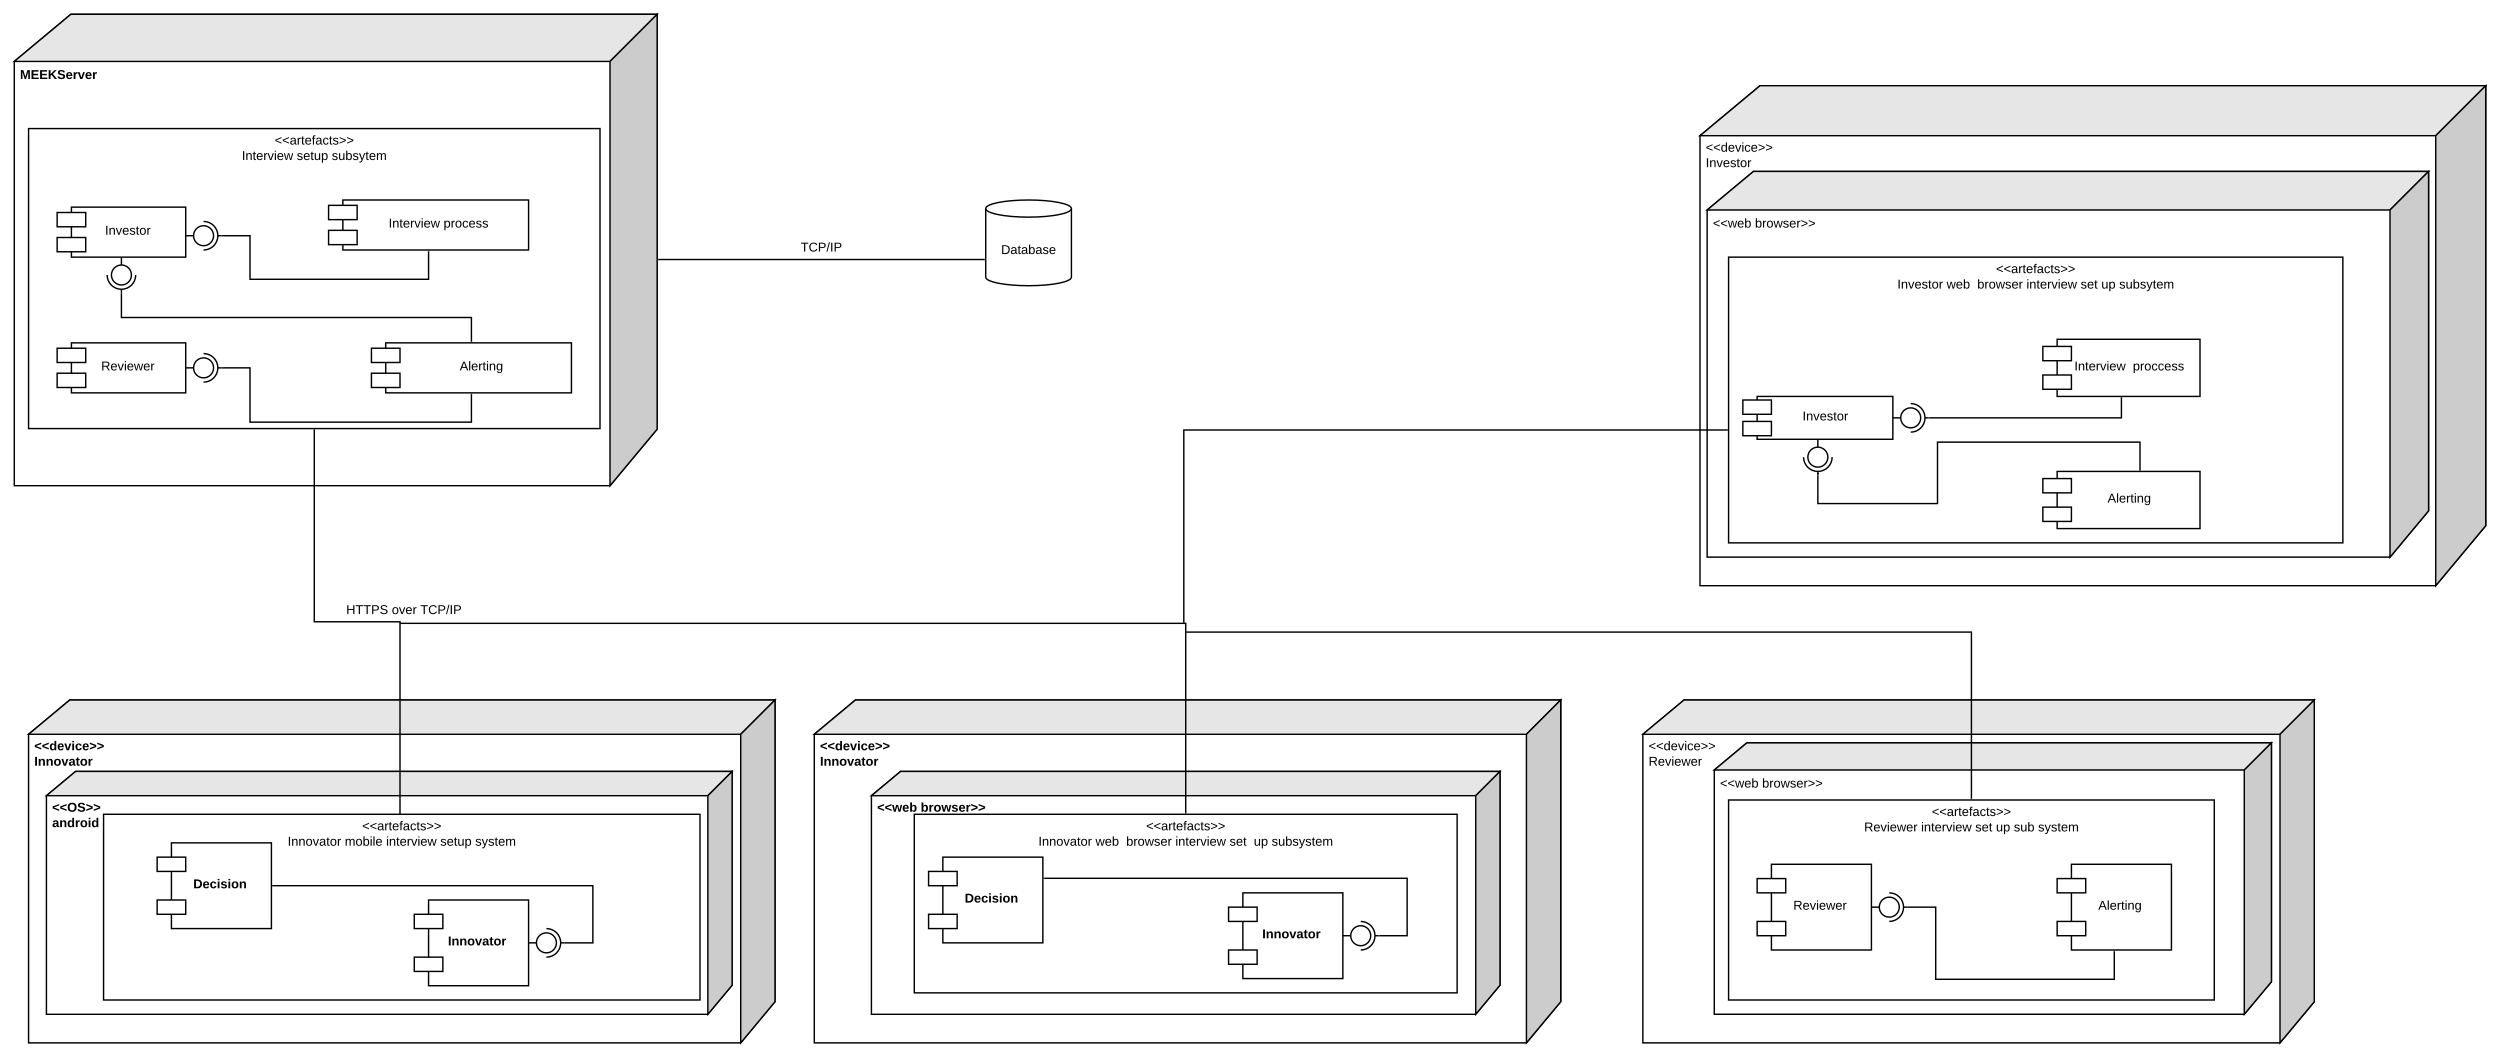 <svg xmlns="http://www.w3.org/2000/svg" xmlns:xlink="http://www.w3.org/1999/xlink" xmlns:lucid="lucid" width="3500" height="1480"><g transform="translate(0 0)" lucid:page-tab-id="cUO2hQOdjuRE"><path d="M0 0h3676.8v2582.4H0z" fill="#fff"/><path d="M20 86l79.2-66H920v580.8L854 680H20z" stroke="#000" stroke-width="2" fill="#fff"/><path d="M20 86l79.2-66H920l-66 66z" stroke="#000" stroke-width="2" fill="#e6e6e6"/><path d="M854 86l66-66v580.8L854 680z" stroke="#000" stroke-width="2" fill="#ccc"/><use xlink:href="#a" transform="matrix(1,0,0,1,28,94) translate(0 16.6)"/><path d="M40 180h800v420H40z" stroke="#000" stroke-width="2" fill-opacity="0"/><use xlink:href="#b" transform="matrix(1,0,0,1,48,188) translate(336.525 14.4)"/><use xlink:href="#c" transform="matrix(1,0,0,1,48,188) translate(290.6 36)"/><use xlink:href="#d" transform="matrix(1,0,0,1,48,188) translate(367.45 36)"/><use xlink:href="#e" transform="matrix(1,0,0,1,48,188) translate(416.45 36)"/><path d="M100 290h160v70H100z" stroke="#000" stroke-width="2" fill="#fff"/><path d="M80 297.5h40v20H80zM80 332.5h40v20H80z" stroke="#000" stroke-width="2" fill="#fff"/><use xlink:href="#f" transform="matrix(1,0,0,1,116,297) translate(31.025 31.6)"/><path d="M100 480h160v70H100z" stroke="#000" stroke-width="2" fill="#fff"/><path d="M80 487.5h40v20H80zM80 522.5h40v20H80z" stroke="#000" stroke-width="2" fill="#fff"/><use xlink:href="#g" transform="matrix(1,0,0,1,116,487) translate(25.6 31.6)"/><path d="M480 280h260v70H480z" stroke="#000" stroke-width="2" fill="#fff"/><path d="M460 287.5h40v20h-40zM460 322.5h40v20h-40z" stroke="#000" stroke-width="2" fill="#fff"/><use xlink:href="#h" transform="matrix(1,0,0,1,516,287) translate(28.1 31.6)"/><use xlink:href="#i" transform="matrix(1,0,0,1,516,287) translate(104.95 31.6)"/><path d="M540 480h260v70H540z" stroke="#000" stroke-width="2" fill="#fff"/><path d="M520 487.5h40v20h-40zM520 522.5h40v20h-40z" stroke="#000" stroke-width="2" fill="#fff"/><use xlink:href="#j" transform="matrix(1,0,0,1,576,487) translate(67.575 31.6)"/><path d="M260 330h11M305 330h5" stroke="#000" stroke-width="2" fill="none"/><path d="M285 316c7.73 0 14 6.27 14 14s-6.27 14-14 14-14-6.27-14-14 6.27-14 14-14z" stroke="#000" stroke-width="2" fill="#fff"/><path d="M285 350c11.05 0 20-8.95 20-20s-8.95-20-20-20" stroke="#000" stroke-width="2" fill="none"/><path d="M260 329.2h11v1.6h-11z" fill="none"/><path d="M311 330h39v61h250v-39" stroke="#000" stroke-width="2" fill="none"/><path d="M311.03 331H310v-2h-3 4.03zM601 352.03h-2V351h2z"/><path d="M170 360v11M170 405v5" stroke="#000" stroke-width="2" fill="none"/><path d="M184 385c0 7.73-6.27 14-14 14s-14-6.27-14-14 6.27-14 14-14 14 6.27 14 14z" stroke="#000" stroke-width="2" fill="#fff"/><path d="M150 385c0 11.05 8.95 20 20 20s20-8.95 20-20" stroke="#000" stroke-width="2" fill="none"/><path d="M170.8 360v11h-1.6v-11z" fill="none"/><path d="M170 411v33.5h490V478" stroke="#000" stroke-width="2" fill="none"/><path d="M171 411.03h-2V410h2v-3zM661 479h-2v-1.03h2z"/><path d="M260 515h11M305 515h5" stroke="#000" stroke-width="2" fill="none"/><path d="M285 501c7.73 0 14 6.27 14 14s-6.27 14-14 14-14-6.27-14-14 6.27-14 14-14z" stroke="#000" stroke-width="2" fill="#fff"/><path d="M285 535c11.05 0 20-8.95 20-20s-8.95-20-20-20" stroke="#000" stroke-width="2" fill="none"/><path d="M260 514.2h11v1.6h-11z" fill="none"/><path d="M311 515h39v76h310v-39" stroke="#000" stroke-width="2" fill="none"/><path d="M311.03 516H310v-2h-3 4.03zM661 552.03h-2V551h2z"/><path d="M1500 388c0 6.63-26.86 12-60 12s-60-5.37-60-12v-96c0-6.63 26.86-12 60-12s60 5.37 60 12z" stroke="#000" stroke-width="2" fill="#fff"/><path d="M1500 292c0 6.63-26.86 12-60 12s-60-5.37-60-12" stroke="#000" stroke-width="2" fill="none"/><use xlink:href="#k" transform="matrix(1,0,0,1,1385,309) translate(16.525 46.65)"/><path d="M922 363.33h456" stroke="#000" stroke-width="2" fill="none"/><path d="M922.03 364.33H921v-2h1.03zM1379 364.33h-1.03v-2h1.03z"/><use xlink:href="#l" transform="matrix(1,0,0,1,1121.05,337.733) translate(0 14.4)"/><path d="M40 1028l57.6-48H1085v422.4l-48 57.6H40z" stroke="#000" stroke-width="2" fill="#fff"/><path d="M40 1028l57.6-48H1085l-48 48z" stroke="#000" stroke-width="2" fill="#e6e6e6"/><path d="M1037 1028l48-48v422.4l-48 57.6z" stroke="#000" stroke-width="2" fill="#ccc"/><use xlink:href="#m" transform="matrix(1,0,0,1,48,1036) translate(0 14.4)"/><use xlink:href="#n" transform="matrix(1,0,0,1,48,1036) translate(0 36)"/><path d="M65 1114l40.8-34H1025v299.2l-34 40.8H65z" stroke="#000" stroke-width="2" fill="#fff"/><path d="M65 1114l40.8-34H1025l-34 34z" stroke="#000" stroke-width="2" fill="#e6e6e6"/><path d="M991 1114l34-34v299.2l-34 40.8z" stroke="#000" stroke-width="2" fill="#ccc"/><use xlink:href="#o" transform="matrix(1,0,0,1,73,1122) translate(0 14.4)"/><use xlink:href="#p" transform="matrix(1,0,0,1,73,1122) translate(0 36)"/><path d="M1140 1028l57.6-48H2185v422.4l-48 57.6h-997z" stroke="#000" stroke-width="2" fill="#fff"/><path d="M1140 1028l57.6-48H2185l-48 48z" stroke="#000" stroke-width="2" fill="#e6e6e6"/><path d="M2137 1028l48-48v422.4l-48 57.6z" stroke="#000" stroke-width="2" fill="#ccc"/><use xlink:href="#m" transform="matrix(1,0,0,1,1148,1036) translate(0 14.4)"/><use xlink:href="#n" transform="matrix(1,0,0,1,1148,1036) translate(0 36)"/><path d="M1220 1114l40.8-34H2100v299.2l-34 40.8h-846z" stroke="#000" stroke-width="2" fill="#fff"/><path d="M1220 1114l40.8-34H2100l-34 34z" stroke="#000" stroke-width="2" fill="#e6e6e6"/><path d="M2066 1114l34-34v299.2l-34 40.8z" stroke="#000" stroke-width="2" fill="#ccc"/><use xlink:href="#q" transform="matrix(1,0,0,1,1228,1122) translate(0 14.4)"/><use xlink:href="#r" transform="matrix(1,0,0,1,1228,1122) translate(60.95 14.4)"/><use xlink:href="#s" transform="matrix(1,0,0,1,1228,1122) translate(0 36)"/><path d="M145 1140h835v260H145z" stroke="#000" stroke-width="2" fill-opacity="0"/><use xlink:href="#b" transform="matrix(1,0,0,1,153,1148) translate(354.025 14.4)"/><use xlink:href="#t" transform="matrix(1,0,0,1,153,1148) translate(249.725 36)"/><use xlink:href="#u" transform="matrix(1,0,0,1,153,1148) translate(329.675 36)"/><use xlink:href="#v" transform="matrix(1,0,0,1,153,1148) translate(387.525 36)"/><use xlink:href="#d" transform="matrix(1,0,0,1,153,1148) translate(463.325 36)"/><use xlink:href="#w" transform="matrix(1,0,0,1,153,1148) translate(512.325 36)"/><path d="M600 1260h140v120H600z" stroke="#000" stroke-width="2" fill="#fff"/><path d="M580 1280h40v20h-40zM580 1340h40v20h-40z" stroke="#000" stroke-width="2" fill="#fff"/><use xlink:href="#x" transform="matrix(1,0,0,1,612,1272) translate(15.125 51.6)"/><path d="M240 1180h140v120H240z" stroke="#000" stroke-width="2" fill="#fff"/><path d="M220 1200h40v20h-40zM220 1260h40v20h-40z" stroke="#000" stroke-width="2" fill="#fff"/><use xlink:href="#y" transform="matrix(1,0,0,1,252,1192) translate(18.575 51.6)"/><path d="M740 1320h11M785 1320h5" stroke="#000" stroke-width="2" fill="none"/><path d="M765 1306c7.73 0 14 6.27 14 14s-6.27 14-14 14-14-6.27-14-14 6.27-14 14-14z" stroke="#000" stroke-width="2" fill="#fff"/><path d="M765 1340c11.05 0 20-8.95 20-20s-8.95-20-20-20" stroke="#000" stroke-width="2" fill="none"/><path d="M740 1319.2h11v1.6h-11z" fill="none"/><path d="M791 1320h39v-80H382" stroke="#000" stroke-width="2" fill="none"/><path d="M791.03 1321H790v-2h-3 4.03zM382.03 1241H381v-2h1.03z"/><path d="M1280 1140h760v250h-760z" stroke="#000" stroke-width="2" fill-opacity="0"/><use xlink:href="#b" transform="matrix(1,0,0,1,1288,1148) translate(316.525 14.4)"/><use xlink:href="#t" transform="matrix(1,0,0,1,1288,1148) translate(165.75 36)"/><use xlink:href="#z" transform="matrix(1,0,0,1,1288,1148) translate(245.7 36)"/><use xlink:href="#A" transform="matrix(1,0,0,1,1288,1148) translate(288.65 36)"/><use xlink:href="#v" transform="matrix(1,0,0,1,1288,1148) translate(357.5 36)"/><use xlink:href="#B" transform="matrix(1,0,0,1,1288,1148) translate(433.3 36)"/><use xlink:href="#C" transform="matrix(1,0,0,1,1288,1148) translate(467.3 36)"/><use xlink:href="#D" transform="matrix(1,0,0,1,1288,1148) translate(492.3 36)"/><path d="M1740 1250h140v120h-140z" stroke="#000" stroke-width="2" fill="#fff"/><path d="M1720 1270h40v20h-40zM1720 1330h40v20h-40z" stroke="#000" stroke-width="2" fill="#fff"/><use xlink:href="#x" transform="matrix(1,0,0,1,1752,1262) translate(15.125 51.6)"/><path d="M1320 1200h140v120h-140z" stroke="#000" stroke-width="2" fill="#fff"/><path d="M1300 1220h40v20h-40zM1300 1280h40v20h-40z" stroke="#000" stroke-width="2" fill="#fff"/><use xlink:href="#y" transform="matrix(1,0,0,1,1332,1212) translate(18.575 51.6)"/><path d="M1880 1310h11M1925 1310h5" stroke="#000" stroke-width="2" fill="none"/><path d="M1905 1296c7.73 0 14 6.27 14 14s-6.27 14-14 14-14-6.27-14-14 6.27-14 14-14z" stroke="#000" stroke-width="2" fill="#fff"/><path d="M1905 1330c11.05 0 20-8.95 20-20s-8.95-20-20-20" stroke="#000" stroke-width="2" fill="none"/><path d="M1880 1309.2h11v1.6h-11z" fill="none"/><path d="M1931 1310h39v-80.38h-508" stroke="#000" stroke-width="2" fill="none"/><path d="M1931.03 1311H1930v-2h-3 4.03zM1462.03 1230.63H1461v-2h1.03z"/><path d="M2300 1028l57.6-48H3240v422.4l-48 57.6h-892z" stroke="#000" stroke-width="2" fill="#fff"/><path d="M2300 1028l57.6-48H3240l-48 48z" stroke="#000" stroke-width="2" fill="#e6e6e6"/><path d="M3192 1028l48-48v422.4l-48 57.6z" stroke="#000" stroke-width="2" fill="#ccc"/><use xlink:href="#E" transform="matrix(1,0,0,1,2308,1036) translate(0 14.4)"/><use xlink:href="#F" transform="matrix(1,0,0,1,2308,1036) translate(0 36)"/><path d="M2400 1078l45.6-38H3180v334.4l-38 45.6h-742z" stroke="#000" stroke-width="2" fill="#fff"/><path d="M2400 1078l45.6-38H3180l-38 38z" stroke="#000" stroke-width="2" fill="#e6e6e6"/><path d="M3142 1078l38-38v334.4l-38 45.6z" stroke="#000" stroke-width="2" fill="#ccc"/><use xlink:href="#G" transform="matrix(1,0,0,1,2408,1086) translate(0 16.6)"/><use xlink:href="#H" transform="matrix(1,0,0,1,2408,1086) translate(58.95 16.6)"/><path d="M2420 1120h680v280h-680z" stroke="#000" stroke-width="2" fill-opacity="0"/><use xlink:href="#b" transform="matrix(1,0,0,1,2428,1128) translate(276.525 14.4)"/><use xlink:href="#I" transform="matrix(1,0,0,1,2428,1128) translate(181.725 36)"/><use xlink:href="#v" transform="matrix(1,0,0,1,2428,1128) translate(261.525 36)"/><use xlink:href="#J" transform="matrix(1,0,0,1,2428,1128) translate(337.325 36)"/><use xlink:href="#C" transform="matrix(1,0,0,1,2428,1128) translate(366.325 36)"/><use xlink:href="#K" transform="matrix(1,0,0,1,2428,1128) translate(391.325 36)"/><use xlink:href="#w" transform="matrix(1,0,0,1,2428,1128) translate(425.325 36)"/><path d="M2480 1210h140v120h-140z" stroke="#000" stroke-width="2" fill="#fff"/><path d="M2460 1230h40v20h-40zM2460 1290h40v20h-40z" stroke="#000" stroke-width="2" fill="#fff"/><use xlink:href="#g" transform="matrix(1,0,0,1,2492,1222) translate(18.6 51.6)"/><path d="M2900 1210h140v120h-140z" stroke="#000" stroke-width="2" fill="#fff"/><path d="M2880 1230h40v20h-40zM2880 1290h40v20h-40z" stroke="#000" stroke-width="2" fill="#fff"/><use xlink:href="#L" transform="matrix(1,0,0,1,2912,1222) translate(25.575 51.6)"/><path d="M2620 1270h11M2665 1270h5" stroke="#000" stroke-width="2" fill="none"/><path d="M2645 1256c7.73 0 14 6.27 14 14s-6.27 14-14 14-14-6.27-14-14 6.27-14 14-14z" stroke="#000" stroke-width="2" fill="#fff"/><path d="M2645 1290c11.05 0 20-8.95 20-20s-8.95-20-20-20" stroke="#000" stroke-width="2" fill="none"/><path d="M2620 1269.2h11v1.6h-11z" fill="none"/><path d="M2671 1270h39v101h250v-39" stroke="#000" stroke-width="2" fill="none"/><path d="M2671.03 1271H2670v-2h-3 4.03zM2961 1332.03h-2V1331h2z"/><path d="M2380 190l84-70h1016v616l-70 84H2380z" stroke="#000" stroke-width="2" fill="#fff"/><path d="M2380 190l84-70h1016l-70 70z" stroke="#000" stroke-width="2" fill="#e6e6e6"/><path d="M3410 190l70-70v616l-70 84z" stroke="#000" stroke-width="2" fill="#ccc"/><use xlink:href="#E" transform="matrix(1,0,0,1,2388,198) translate(0 14.4)"/><use xlink:href="#M" transform="matrix(1,0,0,1,2388,198) translate(0 36)"/><path d="M2390 294l64.8-54H3400v475.2l-54 64.8h-956z" stroke="#000" stroke-width="2" fill="#fff"/><path d="M2390 294l64.8-54H3400l-54 54z" stroke="#000" stroke-width="2" fill="#e6e6e6"/><path d="M3346 294l54-54v475.2l-54 64.8z" stroke="#000" stroke-width="2" fill="#ccc"/><use xlink:href="#G" transform="matrix(1,0,0,1,2398,302) translate(0 16.6)"/><use xlink:href="#H" transform="matrix(1,0,0,1,2398,302) translate(58.95 16.6)"/><path d="M2420 360h860v400h-860z" stroke="#000" stroke-width="2" fill-opacity="0"/><use xlink:href="#b" transform="matrix(1,0,0,1,2428,368) translate(366.525 14.4)"/><use xlink:href="#N" transform="matrix(1,0,0,1,2428,368) translate(228.25 36)"/><use xlink:href="#z" transform="matrix(1,0,0,1,2428,368) translate(297.2 36)"/><use xlink:href="#A" transform="matrix(1,0,0,1,2428,368) translate(340.15 36)"/><use xlink:href="#v" transform="matrix(1,0,0,1,2428,368) translate(409 36)"/><use xlink:href="#J" transform="matrix(1,0,0,1,2428,368) translate(484.8 36)"/><use xlink:href="#C" transform="matrix(1,0,0,1,2428,368) translate(513.8 36)"/><use xlink:href="#e" transform="matrix(1,0,0,1,2428,368) translate(538.8 36)"/><path d="M2460 555h190v60h-190z" stroke="#000" stroke-width="2" fill="#fff"/><path d="M2440 560h40v20h-40zM2440 590h40v20h-40z" stroke="#000" stroke-width="2" fill="#fff"/><g><use xlink:href="#f" transform="matrix(1,0,0,1,2482,561) translate(41.525 27.6)"/></g><path d="M2880 475h200v80h-200z" stroke="#000" stroke-width="2" fill="#fff"/><path d="M2860 485h40v20h-40zM2860 525h40v20h-40z" stroke="#000" stroke-width="2" fill="#fff"/><g><use xlink:href="#O" transform="matrix(1,0,0,1,2904,483) translate(0.1 35.6)"/><use xlink:href="#P" transform="matrix(1,0,0,1,2904,483) translate(81.95 35.6)"/></g><path d="M2880 660h200v80h-200z" stroke="#000" stroke-width="2" fill="#fff"/><path d="M2860 670h40v20h-40zM2860 710h40v20h-40z" stroke="#000" stroke-width="2" fill="#fff"/><g><use xlink:href="#L" transform="matrix(1,0,0,1,2904,668) translate(46.575 35.6)"/></g><path d="M2650 585h11M2695 585h5" stroke="#000" stroke-width="2" fill="none"/><path d="M2675 571c7.73 0 14 6.27 14 14s-6.27 14-14 14-14-6.27-14-14 6.27-14 14-14z" stroke="#000" stroke-width="2" fill="#fff"/><path d="M2675 605c11.05 0 20-8.95 20-20s-8.95-20-20-20" stroke="#000" stroke-width="2" fill="none"/><path d="M2650 584.2h11v1.6h-11z" fill="none"/><path d="M2701 585h269v-28" stroke="#000" stroke-width="2" fill="none"/><path d="M2701.03 586H2700v-2h-3 4.03zM2971 557.03h-2V556h2z"/><g><path d="M2545 615v11M2545 660v5" stroke="#000" stroke-width="2" fill="none"/><path d="M2559 640c0 7.73-6.27 14-14 14s-14-6.27-14-14 6.27-14 14-14 14 6.27 14 14z" stroke="#000" stroke-width="2" fill="#fff"/><path d="M2525 640c0 11.05 8.95 20 20 20s20-8.95 20-20" stroke="#000" stroke-width="2" fill="none"/><path d="M2545.8 615v11h-1.6v-11z" fill="none"/></g><path d="M2545 666v39h167.5v-86H2996v39" stroke="#000" stroke-width="2" fill="none"/><path d="M2546 666.03h-2V665h2v-3zM2997 659h-2v-1.03h2z"/><path d="M560 1139V870.5H440V602M560 1138.97v1.03" stroke="#000" stroke-width="2" fill="none"/><path d="M441 602.03h-2V601h2z"/><g><use xlink:href="#Q" transform="matrix(1,0,0,1,484.641,845.279) translate(0 14.4)"/><use xlink:href="#R" transform="matrix(1,0,0,1,484.641,845.279) translate(63.85 14.4)"/><use xlink:href="#S" transform="matrix(1,0,0,1,484.641,845.279) translate(103.8 14.4)"/></g><path d="M1660 1138V872.67H561" stroke="#000" stroke-width="2" fill="none"/><path d="M1661 1139h-2v-1.03h2z"/><path d="M561.03 872.67H560M2760 1118V884.92H1661" stroke="#000" stroke-width="2" fill="none"/><path d="M2761 1119h-2v-1.03h2z"/><path d="M1661.03 884.92H1660M2418 602h-760.67v269.67" stroke="#000" stroke-width="2" fill="none"/><path d="M2419 603h-1.03v-2h1.03z"/><path d="M1657.33 871.64v1.03" stroke="#000" stroke-width="2" fill="none"/><defs><path d="M230 0l2-204L168 0h-37L68-204 70 0H24v-248h70l56 185 57-185h69V0h-46" id="T"/><path d="M24 0v-248h195v40H76v63h132v40H76v65h150V0H24" id="U"/><path d="M195 0l-88-114-31 24V0H24v-248h52v113l112-113h60L142-143 257 0h-62" id="V"/><path d="M169-182c-1-43-94-46-97-3 18 66 151 10 154 114 3 95-165 93-204 36-6-8-10-19-12-30l50-8c3 46 112 56 116 5-17-69-150-10-154-114-4-87 153-88 188-35 5 8 8 18 10 28" id="W"/><path d="M185-48c-13 30-37 53-82 52C43 2 14-33 14-96s30-98 90-98c62 0 83 45 84 108H66c0 31 8 55 39 56 18 0 30-7 34-22zm-45-69c5-46-57-63-70-21-2 6-4 13-4 21h74" id="X"/><path d="M135-150c-39-12-60 13-60 57V0H25l-1-190h47c2 13-1 29 3 40 6-28 27-53 61-41v41" id="Y"/><path d="M128 0H69L1-190h53L99-40l48-150h52" id="Z"/><g id="a"><use transform="matrix(0.05,0,0,0.05,0,0)" xlink:href="#T"/><use transform="matrix(0.05,0,0,0.05,14.95,0)" xlink:href="#U"/><use transform="matrix(0.05,0,0,0.05,26.95,0)" xlink:href="#U"/><use transform="matrix(0.05,0,0,0.05,38.95,0)" xlink:href="#V"/><use transform="matrix(0.05,0,0,0.05,51.9,0)" xlink:href="#W"/><use transform="matrix(0.05,0,0,0.05,63.9,0)" xlink:href="#X"/><use transform="matrix(0.05,0,0,0.05,73.9,0)" xlink:href="#Y"/><use transform="matrix(0.05,0,0,0.05,80.9,0)" xlink:href="#Z"/><use transform="matrix(0.05,0,0,0.05,90.9,0)" xlink:href="#X"/><use transform="matrix(0.05,0,0,0.05,100.9,0)" xlink:href="#Y"/></g><path d="M18-100v-36l175-74v27L42-118l151 64v27" id="aa"/><path d="M141-36C126-15 110 5 73 4 37 3 15-17 15-53c-1-64 63-63 125-63 3-35-9-54-41-54-24 1-41 7-42 31l-33-3c5-37 33-52 76-52 45 0 72 20 72 64v82c-1 20 7 32 28 27v20c-31 9-61-2-59-35zM48-53c0 20 12 33 32 33 41-3 63-29 60-74-43 2-92-5-92 41" id="ab"/><path d="M114-163C36-179 61-72 57 0H25l-1-190h30c1 12-1 29 2 39 6-27 23-49 58-41v29" id="ac"/><path d="M59-47c-2 24 18 29 38 22v24C64 9 27 4 27-40v-127H5v-23h24l9-43h21v43h35v23H59v120" id="ad"/><path d="M100-194c63 0 86 42 84 106H49c0 40 14 67 53 68 26 1 43-12 49-29l28 8c-11 28-37 45-77 45C44 4 14-33 15-96c1-61 26-98 85-98zm52 81c6-60-76-77-97-28-3 7-6 17-6 28h103" id="ae"/><path d="M101-234c-31-9-42 10-38 44h38v23H63V0H32v-167H5v-23h27c-7-52 17-82 69-68v24" id="af"/><path d="M96-169c-40 0-48 33-48 73s9 75 48 75c24 0 41-14 43-38l32 2c-6 37-31 61-74 61-59 0-76-41-82-99-10-93 101-131 147-64 4 7 5 14 7 22l-32 3c-4-21-16-35-41-35" id="ag"/><path d="M135-143c-3-34-86-38-87 0 15 53 115 12 119 90S17 21 10-45l28-5c4 36 97 45 98 0-10-56-113-15-118-90-4-57 82-63 122-42 12 7 21 19 24 35" id="ah"/><path d="M18-27v-27l151-64-151-65v-27l175 74v36" id="ai"/><g id="b"><use transform="matrix(0.05,0,0,0.05,0,0)" xlink:href="#aa"/><use transform="matrix(0.05,0,0,0.05,10.5,0)" xlink:href="#aa"/><use transform="matrix(0.05,0,0,0.05,21,0)" xlink:href="#ab"/><use transform="matrix(0.05,0,0,0.05,31,0)" xlink:href="#ac"/><use transform="matrix(0.05,0,0,0.05,36.95,0)" xlink:href="#ad"/><use transform="matrix(0.05,0,0,0.05,41.95,0)" xlink:href="#ae"/><use transform="matrix(0.05,0,0,0.05,51.95,0)" xlink:href="#af"/><use transform="matrix(0.05,0,0,0.05,56.95,0)" xlink:href="#ab"/><use transform="matrix(0.05,0,0,0.05,66.95,0)" xlink:href="#ag"/><use transform="matrix(0.05,0,0,0.05,75.95,0)" xlink:href="#ad"/><use transform="matrix(0.05,0,0,0.05,80.95,0)" xlink:href="#ah"/><use transform="matrix(0.05,0,0,0.05,89.95,0)" xlink:href="#ai"/><use transform="matrix(0.05,0,0,0.05,100.45,0)" xlink:href="#ai"/></g><path d="M33 0v-248h34V0H33" id="aj"/><path d="M117-194c89-4 53 116 60 194h-32v-121c0-31-8-49-39-48C34-167 62-67 57 0H25l-1-190h30c1 10-1 24 2 32 11-22 29-35 61-36" id="ak"/><path d="M108 0H70L1-190h34L89-25l56-165h34" id="al"/><path d="M24-231v-30h32v30H24zM24 0v-190h32V0H24" id="am"/><path d="M206 0h-36l-40-164L89 0H53L-1-190h32L70-26l43-164h34l41 164 42-164h31" id="an"/><g id="c"><use transform="matrix(0.05,0,0,0.05,0,0)" xlink:href="#aj"/><use transform="matrix(0.05,0,0,0.05,5,0)" xlink:href="#ak"/><use transform="matrix(0.05,0,0,0.05,15,0)" xlink:href="#ad"/><use transform="matrix(0.05,0,0,0.05,20,0)" xlink:href="#ae"/><use transform="matrix(0.05,0,0,0.05,30,0)" xlink:href="#ac"/><use transform="matrix(0.05,0,0,0.05,35.95,0)" xlink:href="#al"/><use transform="matrix(0.05,0,0,0.05,44.95,0)" xlink:href="#am"/><use transform="matrix(0.05,0,0,0.05,48.9,0)" xlink:href="#ae"/><use transform="matrix(0.05,0,0,0.05,58.9,0)" xlink:href="#an"/></g><path d="M84 4C-5 8 30-112 23-190h32v120c0 31 7 50 39 49 72-2 45-101 50-169h31l1 190h-30c-1-10 1-25-2-33-11 22-28 36-60 37" id="ao"/><path d="M115-194c55 1 70 41 70 98S169 2 115 4C84 4 66-9 55-30l1 105H24l-1-265h31l2 30c10-21 28-34 59-34zm-8 174c40 0 45-34 45-75s-6-73-45-74c-42 0-51 32-51 76 0 43 10 73 51 73" id="ap"/><g id="d"><use transform="matrix(0.05,0,0,0.05,0,0)" xlink:href="#ah"/><use transform="matrix(0.05,0,0,0.05,9,0)" xlink:href="#ae"/><use transform="matrix(0.05,0,0,0.05,19,0)" xlink:href="#ad"/><use transform="matrix(0.05,0,0,0.05,24,0)" xlink:href="#ao"/><use transform="matrix(0.05,0,0,0.05,34,0)" xlink:href="#ap"/></g><path d="M115-194c53 0 69 39 70 98 0 66-23 100-70 100C84 3 66-7 56-30L54 0H23l1-261h32v101c10-23 28-34 59-34zm-8 174c40 0 45-34 45-75 0-40-5-75-45-74-42 0-51 32-51 76 0 43 10 73 51 73" id="aq"/><path d="M179-190L93 31C79 59 56 82 12 73V49c39 6 53-20 64-50L1-190h34L92-34l54-156h33" id="ar"/><path d="M210-169c-67 3-38 105-44 169h-31v-121c0-29-5-50-35-48C34-165 62-65 56 0H25l-1-190h30c1 10-1 24 2 32 10-44 99-50 107 0 11-21 27-35 58-36 85-2 47 119 55 194h-31v-121c0-29-5-49-35-48" id="as"/><g id="e"><use transform="matrix(0.05,0,0,0.05,0,0)" xlink:href="#ah"/><use transform="matrix(0.05,0,0,0.05,9,0)" xlink:href="#ao"/><use transform="matrix(0.05,0,0,0.05,19,0)" xlink:href="#aq"/><use transform="matrix(0.05,0,0,0.05,29,0)" xlink:href="#ah"/><use transform="matrix(0.05,0,0,0.05,38,0)" xlink:href="#ar"/><use transform="matrix(0.05,0,0,0.05,47,0)" xlink:href="#ad"/><use transform="matrix(0.05,0,0,0.05,52,0)" xlink:href="#ae"/><use transform="matrix(0.05,0,0,0.05,62,0)" xlink:href="#as"/></g><path d="M100-194c62-1 85 37 85 99 1 63-27 99-86 99S16-35 15-95c0-66 28-99 85-99zM99-20c44 1 53-31 53-75 0-43-8-75-51-75s-53 32-53 75 10 74 51 75" id="at"/><g id="f"><use transform="matrix(0.05,0,0,0.05,0,0)" xlink:href="#aj"/><use transform="matrix(0.05,0,0,0.05,5,0)" xlink:href="#ak"/><use transform="matrix(0.05,0,0,0.05,15,0)" xlink:href="#al"/><use transform="matrix(0.05,0,0,0.05,24,0)" xlink:href="#ae"/><use transform="matrix(0.05,0,0,0.05,34,0)" xlink:href="#ah"/><use transform="matrix(0.05,0,0,0.05,43,0)" xlink:href="#ad"/><use transform="matrix(0.05,0,0,0.05,48,0)" xlink:href="#at"/><use transform="matrix(0.05,0,0,0.05,58,0)" xlink:href="#ac"/></g><path d="M233-177c-1 41-23 64-60 70L243 0h-38l-65-103H63V0H30v-248c88 3 205-21 203 71zM63-129c60-2 137 13 137-47 0-61-80-42-137-45v92" id="au"/><g id="g"><use transform="matrix(0.05,0,0,0.05,0,0)" xlink:href="#au"/><use transform="matrix(0.05,0,0,0.05,12.95,0)" xlink:href="#ae"/><use transform="matrix(0.05,0,0,0.05,22.95,0)" xlink:href="#al"/><use transform="matrix(0.05,0,0,0.05,31.95,0)" xlink:href="#am"/><use transform="matrix(0.05,0,0,0.05,35.9,0)" xlink:href="#ae"/><use transform="matrix(0.05,0,0,0.05,45.9,0)" xlink:href="#an"/><use transform="matrix(0.05,0,0,0.05,58.85,0)" xlink:href="#ae"/><use transform="matrix(0.05,0,0,0.05,68.85,0)" xlink:href="#ac"/></g><g id="h"><use transform="matrix(0.05,0,0,0.05,0,0)" xlink:href="#aj"/><use transform="matrix(0.05,0,0,0.05,5,0)" xlink:href="#ak"/><use transform="matrix(0.05,0,0,0.05,15,0)" xlink:href="#ad"/><use transform="matrix(0.05,0,0,0.05,20,0)" xlink:href="#ae"/><use transform="matrix(0.05,0,0,0.05,30,0)" xlink:href="#ac"/><use transform="matrix(0.05,0,0,0.05,35.95,0)" xlink:href="#al"/><use transform="matrix(0.05,0,0,0.05,44.95,0)" xlink:href="#am"/><use transform="matrix(0.05,0,0,0.05,48.9,0)" xlink:href="#ae"/><use transform="matrix(0.05,0,0,0.05,58.9,0)" xlink:href="#an"/></g><g id="i"><use transform="matrix(0.05,0,0,0.05,0,0)" xlink:href="#ap"/><use transform="matrix(0.05,0,0,0.05,10,0)" xlink:href="#ac"/><use transform="matrix(0.05,0,0,0.05,15.95,0)" xlink:href="#at"/><use transform="matrix(0.05,0,0,0.05,25.95,0)" xlink:href="#ag"/><use transform="matrix(0.05,0,0,0.05,34.95,0)" xlink:href="#ae"/><use transform="matrix(0.05,0,0,0.05,44.95,0)" xlink:href="#ah"/><use transform="matrix(0.05,0,0,0.05,53.95,0)" xlink:href="#ah"/></g><path d="M205 0l-28-72H64L36 0H1l101-248h38L239 0h-34zm-38-99l-47-123c-12 45-31 82-46 123h93" id="av"/><path d="M24 0v-261h32V0H24" id="aw"/><path d="M177-190C167-65 218 103 67 71c-23-6-38-20-44-43l32-5c15 47 100 32 89-28v-30C133-14 115 1 83 1 29 1 15-40 15-95c0-56 16-97 71-98 29-1 48 16 59 35 1-10 0-23 2-32h30zM94-22c36 0 50-32 50-73 0-42-14-75-50-75-39 0-46 34-46 75s6 73 46 73" id="ax"/><g id="j"><use transform="matrix(0.05,0,0,0.05,0,0)" xlink:href="#av"/><use transform="matrix(0.05,0,0,0.05,12,0)" xlink:href="#aw"/><use transform="matrix(0.05,0,0,0.05,15.95,0)" xlink:href="#ae"/><use transform="matrix(0.05,0,0,0.05,25.95,0)" xlink:href="#ac"/><use transform="matrix(0.05,0,0,0.05,31.9,0)" xlink:href="#ad"/><use transform="matrix(0.05,0,0,0.05,36.9,0)" xlink:href="#am"/><use transform="matrix(0.05,0,0,0.05,40.85,0)" xlink:href="#ak"/><use transform="matrix(0.05,0,0,0.05,50.85,0)" xlink:href="#ax"/></g><path d="M30-248c118-7 216 8 213 122C240-48 200 0 122 0H30v-248zM63-27c89 8 146-16 146-99s-60-101-146-95v194" id="ay"/><g id="k"><use transform="matrix(0.05,0,0,0.05,0,0)" xlink:href="#ay"/><use transform="matrix(0.05,0,0,0.05,12.95,0)" xlink:href="#ab"/><use transform="matrix(0.05,0,0,0.05,22.95,0)" xlink:href="#ad"/><use transform="matrix(0.05,0,0,0.05,27.95,0)" xlink:href="#ab"/><use transform="matrix(0.05,0,0,0.05,37.95,0)" xlink:href="#aq"/><use transform="matrix(0.05,0,0,0.05,47.95,0)" xlink:href="#ab"/><use transform="matrix(0.05,0,0,0.05,57.95,0)" xlink:href="#ah"/><use transform="matrix(0.05,0,0,0.05,66.95,0)" xlink:href="#ae"/></g><path d="M127-220V0H93v-220H8v-28h204v28h-85" id="az"/><path d="M212-179c-10-28-35-45-73-45-59 0-87 40-87 99 0 60 29 101 89 101 43 0 62-24 78-52l27 14C228-24 195 4 139 4 59 4 22-46 18-125c-6-104 99-153 187-111 19 9 31 26 39 46" id="aA"/><path d="M30-248c87 1 191-15 191 75 0 78-77 80-158 76V0H30v-248zm33 125c57 0 124 11 124-50 0-59-68-47-124-48v98" id="aB"/><path d="M0 4l72-265h28L28 4H0" id="aC"/><g id="l"><use transform="matrix(0.05,0,0,0.05,0,0)" xlink:href="#az"/><use transform="matrix(0.05,0,0,0.05,10.95,0)" xlink:href="#aA"/><use transform="matrix(0.05,0,0,0.05,23.9,0)" xlink:href="#aB"/><use transform="matrix(0.05,0,0,0.05,35.9,0)" xlink:href="#aC"/><use transform="matrix(0.05,0,0,0.05,40.9,0)" xlink:href="#aj"/><use transform="matrix(0.05,0,0,0.05,45.9,0)" xlink:href="#aB"/></g><path d="M15-91v-56l181-69v40L49-119l147 57v40" id="aD"/><path d="M88-194c31-1 46 15 58 34l-1-101h50l1 261h-48c-2-10 0-23-3-31C134-8 116 4 84 4 32 4 16-41 15-95c0-56 19-97 73-99zm17 164c33 0 40-30 41-66 1-37-9-64-41-64s-38 30-39 65c0 43 13 65 39 65" id="aE"/><path d="M25-224v-37h50v37H25zM25 0v-190h50V0H25" id="aF"/><path d="M190-63c-7 42-38 67-86 67-59 0-84-38-90-98-12-110 154-137 174-36l-49 2c-2-19-15-32-35-32-30 0-35 28-38 64-6 74 65 87 74 30" id="aG"/><path d="M15-22v-40l146-57-146-57v-40l181 69v56" id="aH"/><g id="m"><use transform="matrix(0.05,0,0,0.05,0,0)" xlink:href="#aD"/><use transform="matrix(0.05,0,0,0.05,10.5,0)" xlink:href="#aD"/><use transform="matrix(0.05,0,0,0.05,21,0)" xlink:href="#aE"/><use transform="matrix(0.05,0,0,0.05,31.95,0)" xlink:href="#X"/><use transform="matrix(0.05,0,0,0.05,41.95,0)" xlink:href="#Z"/><use transform="matrix(0.05,0,0,0.05,51.95,0)" xlink:href="#aF"/><use transform="matrix(0.05,0,0,0.05,56.95,0)" xlink:href="#aG"/><use transform="matrix(0.05,0,0,0.05,66.95,0)" xlink:href="#X"/><use transform="matrix(0.05,0,0,0.05,76.95,0)" xlink:href="#aH"/><use transform="matrix(0.05,0,0,0.05,87.45,0)" xlink:href="#aH"/></g><path d="M24 0v-248h52V0H24" id="aI"/><path d="M135-194c87-1 58 113 63 194h-50c-7-57 23-157-34-157-59 0-34 97-39 157H25l-1-190h47c2 12-1 28 3 38 12-26 28-41 61-42" id="aJ"/><path d="M110-194c64 0 96 36 96 99 0 64-35 99-97 99-61 0-95-36-95-99 0-62 34-99 96-99zm-1 164c35 0 45-28 45-65 0-40-10-65-43-65-34 0-45 26-45 65 0 36 10 65 43 65" id="aK"/><path d="M133-34C117-15 103 5 69 4 32 3 11-16 11-54c-1-60 55-63 116-61 1-26-3-47-28-47-18 1-26 9-28 27l-52-2c7-38 36-58 82-57s74 22 75 68l1 82c-1 14 12 18 25 15v27c-30 8-71 5-69-32zm-48 3c29 0 43-24 42-57-32 0-66-3-65 30 0 17 8 27 23 27" id="aL"/><path d="M115-3C79 11 28 4 28-45v-112H4v-33h27l15-45h31v45h36v33H77v99c-1 23 16 31 38 25v30" id="aM"/><g id="n"><use transform="matrix(0.05,0,0,0.05,0,0)" xlink:href="#aI"/><use transform="matrix(0.05,0,0,0.05,5,0)" xlink:href="#aJ"/><use transform="matrix(0.05,0,0,0.05,15.95,0)" xlink:href="#aJ"/><use transform="matrix(0.05,0,0,0.05,26.9,0)" xlink:href="#aK"/><use transform="matrix(0.05,0,0,0.05,37.85,0)" xlink:href="#Z"/><use transform="matrix(0.05,0,0,0.05,47.85,0)" xlink:href="#aL"/><use transform="matrix(0.05,0,0,0.05,57.85,0)" xlink:href="#aM"/><use transform="matrix(0.05,0,0,0.05,63.8,0)" xlink:href="#aK"/><use transform="matrix(0.05,0,0,0.05,74.75,0)" xlink:href="#Y"/></g><path d="M140-251c80 0 125 45 125 126S219 4 139 4C58 4 15-44 15-125s44-126 125-126zm-1 214c52 0 73-35 73-88 0-50-21-86-72-86-52 0-73 35-73 86s22 88 72 88" id="aN"/><g id="o"><use transform="matrix(0.05,0,0,0.05,0,0)" xlink:href="#aD"/><use transform="matrix(0.05,0,0,0.05,10.5,0)" xlink:href="#aD"/><use transform="matrix(0.05,0,0,0.05,21,0)" xlink:href="#aN"/><use transform="matrix(0.05,0,0,0.05,35,0)" xlink:href="#W"/><use transform="matrix(0.05,0,0,0.05,47,0)" xlink:href="#aH"/><use transform="matrix(0.05,0,0,0.05,57.5,0)" xlink:href="#aH"/></g><g id="p"><use transform="matrix(0.05,0,0,0.05,0,0)" xlink:href="#aL"/><use transform="matrix(0.05,0,0,0.05,10,0)" xlink:href="#aJ"/><use transform="matrix(0.05,0,0,0.05,20.95,0)" xlink:href="#aE"/><use transform="matrix(0.05,0,0,0.05,31.9,0)" xlink:href="#Y"/><use transform="matrix(0.05,0,0,0.05,38.9,0)" xlink:href="#aK"/><use transform="matrix(0.05,0,0,0.05,49.85,0)" xlink:href="#aF"/><use transform="matrix(0.05,0,0,0.05,54.85,0)" xlink:href="#aE"/></g><path d="M231 0h-52l-39-155L100 0H48L-1-190h46L77-45c9-52 24-97 36-145h53l37 145 32-145h46" id="aO"/><path d="M135-194c52 0 70 43 70 98 0 56-19 99-73 100-30 1-46-15-58-35L72 0H24l1-261h50v104c11-23 29-37 60-37zM114-30c31 0 40-27 40-66 0-37-7-63-39-63s-41 28-41 65c0 36 8 64 40 64" id="aP"/><g id="q"><use transform="matrix(0.05,0,0,0.05,0,0)" xlink:href="#aD"/><use transform="matrix(0.05,0,0,0.05,10.5,0)" xlink:href="#aD"/><use transform="matrix(0.05,0,0,0.05,21,0)" xlink:href="#aO"/><use transform="matrix(0.05,0,0,0.05,35,0)" xlink:href="#X"/><use transform="matrix(0.05,0,0,0.05,45,0)" xlink:href="#aP"/></g><path d="M137-138c1-29-70-34-71-4 15 46 118 7 119 86 1 83-164 76-172 9l43-7c4 19 20 25 44 25 33 8 57-30 24-41C81-84 22-81 20-136c-2-80 154-74 161-7" id="aQ"/><g id="r"><use transform="matrix(0.05,0,0,0.05,0,0)" xlink:href="#aP"/><use transform="matrix(0.05,0,0,0.05,10.95,0)" xlink:href="#Y"/><use transform="matrix(0.05,0,0,0.05,17.95,0)" xlink:href="#aK"/><use transform="matrix(0.05,0,0,0.05,28.9,0)" xlink:href="#aO"/><use transform="matrix(0.05,0,0,0.05,42.9,0)" xlink:href="#aQ"/><use transform="matrix(0.05,0,0,0.05,52.9,0)" xlink:href="#X"/><use transform="matrix(0.05,0,0,0.05,62.9,0)" xlink:href="#Y"/><use transform="matrix(0.05,0,0,0.05,69.9,0)" xlink:href="#aH"/><use transform="matrix(0.05,0,0,0.05,80.4,0)" xlink:href="#aH"/></g><g id="t"><use transform="matrix(0.05,0,0,0.05,0,0)" xlink:href="#aj"/><use transform="matrix(0.05,0,0,0.05,5,0)" xlink:href="#ak"/><use transform="matrix(0.05,0,0,0.05,15,0)" xlink:href="#ak"/><use transform="matrix(0.05,0,0,0.05,25,0)" xlink:href="#at"/><use transform="matrix(0.05,0,0,0.05,35,0)" xlink:href="#al"/><use transform="matrix(0.05,0,0,0.05,44,0)" xlink:href="#ab"/><use transform="matrix(0.05,0,0,0.05,54,0)" xlink:href="#ad"/><use transform="matrix(0.05,0,0,0.05,59,0)" xlink:href="#at"/><use transform="matrix(0.05,0,0,0.05,69,0)" xlink:href="#ac"/></g><g id="u"><use transform="matrix(0.05,0,0,0.05,0,0)" xlink:href="#as"/><use transform="matrix(0.05,0,0,0.05,14.95,0)" xlink:href="#at"/><use transform="matrix(0.05,0,0,0.05,24.95,0)" xlink:href="#aq"/><use transform="matrix(0.05,0,0,0.05,34.95,0)" xlink:href="#am"/><use transform="matrix(0.05,0,0,0.05,38.9,0)" xlink:href="#aw"/><use transform="matrix(0.05,0,0,0.05,42.85,0)" xlink:href="#ae"/></g><g id="v"><use transform="matrix(0.05,0,0,0.05,0,0)" xlink:href="#am"/><use transform="matrix(0.05,0,0,0.05,3.95,0)" xlink:href="#ak"/><use transform="matrix(0.05,0,0,0.05,13.95,0)" xlink:href="#ad"/><use transform="matrix(0.05,0,0,0.05,18.95,0)" xlink:href="#ae"/><use transform="matrix(0.05,0,0,0.05,28.95,0)" xlink:href="#ac"/><use transform="matrix(0.05,0,0,0.05,34.9,0)" xlink:href="#al"/><use transform="matrix(0.05,0,0,0.05,43.9,0)" xlink:href="#am"/><use transform="matrix(0.05,0,0,0.05,47.85,0)" xlink:href="#ae"/><use transform="matrix(0.05,0,0,0.05,57.85,0)" xlink:href="#an"/></g><g id="w"><use transform="matrix(0.05,0,0,0.05,0,0)" xlink:href="#ah"/><use transform="matrix(0.05,0,0,0.05,9,0)" xlink:href="#ar"/><use transform="matrix(0.05,0,0,0.05,18,0)" xlink:href="#ah"/><use transform="matrix(0.05,0,0,0.05,27,0)" xlink:href="#ad"/><use transform="matrix(0.05,0,0,0.05,32,0)" xlink:href="#ae"/><use transform="matrix(0.05,0,0,0.05,42,0)" xlink:href="#as"/></g><g id="x"><use transform="matrix(0.05,0,0,0.05,0,0)" xlink:href="#aI"/><use transform="matrix(0.05,0,0,0.05,5,0)" xlink:href="#aJ"/><use transform="matrix(0.05,0,0,0.05,15.95,0)" xlink:href="#aJ"/><use transform="matrix(0.05,0,0,0.05,26.9,0)" xlink:href="#aK"/><use transform="matrix(0.05,0,0,0.05,37.85,0)" xlink:href="#Z"/><use transform="matrix(0.05,0,0,0.05,47.85,0)" xlink:href="#aL"/><use transform="matrix(0.05,0,0,0.05,57.85,0)" xlink:href="#aM"/><use transform="matrix(0.05,0,0,0.05,63.8,0)" xlink:href="#aK"/><use transform="matrix(0.05,0,0,0.05,74.75,0)" xlink:href="#Y"/></g><path d="M24-248c120-7 223 5 221 122C244-46 201 0 124 0H24v-248zM76-40c74 7 117-18 117-86 0-67-45-88-117-82v168" id="aR"/><g id="y"><use transform="matrix(0.05,0,0,0.05,0,0)" xlink:href="#aR"/><use transform="matrix(0.05,0,0,0.05,12.95,0)" xlink:href="#X"/><use transform="matrix(0.05,0,0,0.05,22.95,0)" xlink:href="#aG"/><use transform="matrix(0.05,0,0,0.05,32.95,0)" xlink:href="#aF"/><use transform="matrix(0.05,0,0,0.05,37.95,0)" xlink:href="#aQ"/><use transform="matrix(0.05,0,0,0.05,47.95,0)" xlink:href="#aF"/><use transform="matrix(0.05,0,0,0.05,52.95,0)" xlink:href="#aK"/><use transform="matrix(0.05,0,0,0.05,63.9,0)" xlink:href="#aJ"/></g><g id="z"><use transform="matrix(0.05,0,0,0.05,0,0)" xlink:href="#an"/><use transform="matrix(0.05,0,0,0.05,12.95,0)" xlink:href="#ae"/><use transform="matrix(0.05,0,0,0.05,22.95,0)" xlink:href="#aq"/></g><g id="A"><use transform="matrix(0.05,0,0,0.05,0,0)" xlink:href="#aq"/><use transform="matrix(0.05,0,0,0.05,10,0)" xlink:href="#ac"/><use transform="matrix(0.05,0,0,0.05,15.95,0)" xlink:href="#at"/><use transform="matrix(0.05,0,0,0.05,25.95,0)" xlink:href="#an"/><use transform="matrix(0.05,0,0,0.05,38.9,0)" xlink:href="#ah"/><use transform="matrix(0.05,0,0,0.05,47.9,0)" xlink:href="#ae"/><use transform="matrix(0.05,0,0,0.05,57.9,0)" xlink:href="#ac"/></g><g id="B"><use transform="matrix(0.05,0,0,0.05,0,0)" xlink:href="#ah"/><use transform="matrix(0.05,0,0,0.05,9,0)" xlink:href="#ae"/><use transform="matrix(0.05,0,0,0.05,19,0)" xlink:href="#ad"/></g><g id="C"><use transform="matrix(0.05,0,0,0.05,0,0)" xlink:href="#ao"/><use transform="matrix(0.05,0,0,0.05,10,0)" xlink:href="#ap"/></g><g id="D"><use transform="matrix(0.05,0,0,0.05,0,0)" xlink:href="#ah"/><use transform="matrix(0.05,0,0,0.05,9,0)" xlink:href="#ao"/><use transform="matrix(0.05,0,0,0.05,19,0)" xlink:href="#aq"/><use transform="matrix(0.05,0,0,0.05,29,0)" xlink:href="#ah"/><use transform="matrix(0.05,0,0,0.05,38,0)" xlink:href="#ar"/><use transform="matrix(0.05,0,0,0.05,47,0)" xlink:href="#ah"/><use transform="matrix(0.05,0,0,0.05,56,0)" xlink:href="#ad"/><use transform="matrix(0.05,0,0,0.05,61,0)" xlink:href="#ae"/><use transform="matrix(0.05,0,0,0.05,71,0)" xlink:href="#as"/></g><path d="M85-194c31 0 48 13 60 33l-1-100h32l1 261h-30c-2-10 0-23-3-31C134-8 116 4 85 4 32 4 16-35 15-94c0-66 23-100 70-100zm9 24c-40 0-46 34-46 75 0 40 6 74 45 74 42 0 51-32 51-76 0-42-9-74-50-73" id="aS"/><g id="E"><use transform="matrix(0.05,0,0,0.05,0,0)" xlink:href="#aa"/><use transform="matrix(0.05,0,0,0.05,10.5,0)" xlink:href="#aa"/><use transform="matrix(0.05,0,0,0.05,21,0)" xlink:href="#aS"/><use transform="matrix(0.05,0,0,0.05,31,0)" xlink:href="#ae"/><use transform="matrix(0.05,0,0,0.05,41,0)" xlink:href="#al"/><use transform="matrix(0.05,0,0,0.05,50,0)" xlink:href="#am"/><use transform="matrix(0.05,0,0,0.05,53.95,0)" xlink:href="#ag"/><use transform="matrix(0.05,0,0,0.05,62.95,0)" xlink:href="#ae"/><use transform="matrix(0.05,0,0,0.05,72.95,0)" xlink:href="#ai"/><use transform="matrix(0.05,0,0,0.05,83.45,0)" xlink:href="#ai"/></g><g id="F"><use transform="matrix(0.05,0,0,0.05,0,0)" xlink:href="#au"/><use transform="matrix(0.05,0,0,0.05,12.95,0)" xlink:href="#ae"/><use transform="matrix(0.05,0,0,0.05,22.95,0)" xlink:href="#al"/><use transform="matrix(0.05,0,0,0.05,31.95,0)" xlink:href="#am"/><use transform="matrix(0.05,0,0,0.05,35.9,0)" xlink:href="#ae"/><use transform="matrix(0.05,0,0,0.05,45.9,0)" xlink:href="#an"/><use transform="matrix(0.05,0,0,0.05,58.85,0)" xlink:href="#ae"/><use transform="matrix(0.05,0,0,0.05,68.85,0)" xlink:href="#ac"/></g><g id="G"><use transform="matrix(0.05,0,0,0.05,0,0)" xlink:href="#aa"/><use transform="matrix(0.05,0,0,0.05,10.5,0)" xlink:href="#aa"/><use transform="matrix(0.05,0,0,0.05,21,0)" xlink:href="#an"/><use transform="matrix(0.05,0,0,0.05,33.95,0)" xlink:href="#ae"/><use transform="matrix(0.05,0,0,0.05,43.95,0)" xlink:href="#aq"/></g><g id="H"><use transform="matrix(0.05,0,0,0.05,0,0)" xlink:href="#aq"/><use transform="matrix(0.05,0,0,0.05,10,0)" xlink:href="#ac"/><use transform="matrix(0.05,0,0,0.05,15.95,0)" xlink:href="#at"/><use transform="matrix(0.05,0,0,0.05,25.95,0)" xlink:href="#an"/><use transform="matrix(0.05,0,0,0.05,38.9,0)" xlink:href="#ah"/><use transform="matrix(0.05,0,0,0.05,47.9,0)" xlink:href="#ae"/><use transform="matrix(0.05,0,0,0.05,57.9,0)" xlink:href="#ac"/><use transform="matrix(0.05,0,0,0.05,63.85,0)" xlink:href="#ai"/><use transform="matrix(0.05,0,0,0.05,74.35,0)" xlink:href="#ai"/></g><g id="I"><use transform="matrix(0.05,0,0,0.05,0,0)" xlink:href="#au"/><use transform="matrix(0.05,0,0,0.05,12.95,0)" xlink:href="#ae"/><use transform="matrix(0.05,0,0,0.05,22.95,0)" xlink:href="#al"/><use transform="matrix(0.05,0,0,0.05,31.95,0)" xlink:href="#am"/><use transform="matrix(0.05,0,0,0.05,35.9,0)" xlink:href="#ae"/><use transform="matrix(0.05,0,0,0.05,45.9,0)" xlink:href="#an"/><use transform="matrix(0.05,0,0,0.05,58.85,0)" xlink:href="#ae"/><use transform="matrix(0.05,0,0,0.05,68.85,0)" xlink:href="#ac"/></g><g id="J"><use transform="matrix(0.05,0,0,0.05,0,0)" xlink:href="#ah"/><use transform="matrix(0.05,0,0,0.05,9,0)" xlink:href="#ae"/><use transform="matrix(0.05,0,0,0.05,19,0)" xlink:href="#ad"/></g><g id="K"><use transform="matrix(0.05,0,0,0.05,0,0)" xlink:href="#ah"/><use transform="matrix(0.05,0,0,0.05,9,0)" xlink:href="#ao"/><use transform="matrix(0.05,0,0,0.05,19,0)" xlink:href="#aq"/></g><g id="L"><use transform="matrix(0.05,0,0,0.05,0,0)" xlink:href="#av"/><use transform="matrix(0.05,0,0,0.05,12,0)" xlink:href="#aw"/><use transform="matrix(0.05,0,0,0.05,15.95,0)" xlink:href="#ae"/><use transform="matrix(0.05,0,0,0.05,25.95,0)" xlink:href="#ac"/><use transform="matrix(0.05,0,0,0.05,31.9,0)" xlink:href="#ad"/><use transform="matrix(0.05,0,0,0.05,36.9,0)" xlink:href="#am"/><use transform="matrix(0.05,0,0,0.05,40.85,0)" xlink:href="#ak"/><use transform="matrix(0.05,0,0,0.05,50.85,0)" xlink:href="#ax"/></g><g id="M"><use transform="matrix(0.05,0,0,0.05,0,0)" xlink:href="#aj"/><use transform="matrix(0.05,0,0,0.05,5,0)" xlink:href="#ak"/><use transform="matrix(0.05,0,0,0.05,15,0)" xlink:href="#al"/><use transform="matrix(0.05,0,0,0.05,24,0)" xlink:href="#ae"/><use transform="matrix(0.05,0,0,0.05,34,0)" xlink:href="#ah"/><use transform="matrix(0.05,0,0,0.05,43,0)" xlink:href="#ad"/><use transform="matrix(0.05,0,0,0.05,48,0)" xlink:href="#at"/><use transform="matrix(0.05,0,0,0.05,58,0)" xlink:href="#ac"/></g><g id="N"><use transform="matrix(0.05,0,0,0.05,0,0)" xlink:href="#aj"/><use transform="matrix(0.05,0,0,0.05,5,0)" xlink:href="#ak"/><use transform="matrix(0.05,0,0,0.05,15,0)" xlink:href="#al"/><use transform="matrix(0.05,0,0,0.05,24,0)" xlink:href="#ae"/><use transform="matrix(0.05,0,0,0.05,34,0)" xlink:href="#ah"/><use transform="matrix(0.05,0,0,0.05,43,0)" xlink:href="#ad"/><use transform="matrix(0.05,0,0,0.05,48,0)" xlink:href="#at"/><use transform="matrix(0.05,0,0,0.05,58,0)" xlink:href="#ac"/></g><g id="O"><use transform="matrix(0.05,0,0,0.05,0,0)" xlink:href="#aj"/><use transform="matrix(0.05,0,0,0.05,5,0)" xlink:href="#ak"/><use transform="matrix(0.05,0,0,0.05,15,0)" xlink:href="#ad"/><use transform="matrix(0.05,0,0,0.05,20,0)" xlink:href="#ae"/><use transform="matrix(0.05,0,0,0.05,30,0)" xlink:href="#ac"/><use transform="matrix(0.05,0,0,0.05,35.95,0)" xlink:href="#al"/><use transform="matrix(0.05,0,0,0.05,44.95,0)" xlink:href="#am"/><use transform="matrix(0.05,0,0,0.05,48.9,0)" xlink:href="#ae"/><use transform="matrix(0.05,0,0,0.05,58.9,0)" xlink:href="#an"/></g><g id="P"><use transform="matrix(0.05,0,0,0.05,0,0)" xlink:href="#ap"/><use transform="matrix(0.05,0,0,0.05,10,0)" xlink:href="#ac"/><use transform="matrix(0.05,0,0,0.05,15.95,0)" xlink:href="#at"/><use transform="matrix(0.05,0,0,0.05,25.95,0)" xlink:href="#ag"/><use transform="matrix(0.05,0,0,0.05,34.95,0)" xlink:href="#ag"/><use transform="matrix(0.05,0,0,0.05,43.95,0)" xlink:href="#ae"/><use transform="matrix(0.05,0,0,0.05,53.95,0)" xlink:href="#ah"/><use transform="matrix(0.05,0,0,0.05,62.95,0)" xlink:href="#ah"/></g><path d="M197 0v-115H63V0H30v-248h33v105h134v-105h34V0h-34" id="aT"/><path d="M185-189c-5-48-123-54-124 2 14 75 158 14 163 119 3 78-121 87-175 55-17-10-28-26-33-46l33-7c5 56 141 63 141-1 0-78-155-14-162-118-5-82 145-84 179-34 5 7 8 16 11 25" id="aU"/><g id="Q"><use transform="matrix(0.05,0,0,0.05,0,0)" xlink:href="#aT"/><use transform="matrix(0.05,0,0,0.05,12.95,0)" xlink:href="#az"/><use transform="matrix(0.05,0,0,0.05,23.9,0)" xlink:href="#az"/><use transform="matrix(0.05,0,0,0.05,34.85,0)" xlink:href="#aB"/><use transform="matrix(0.05,0,0,0.05,46.85,0)" xlink:href="#aU"/></g><g id="R"><use transform="matrix(0.05,0,0,0.05,0,0)" xlink:href="#at"/><use transform="matrix(0.05,0,0,0.05,10,0)" xlink:href="#al"/><use transform="matrix(0.05,0,0,0.05,19,0)" xlink:href="#ae"/><use transform="matrix(0.05,0,0,0.05,29,0)" xlink:href="#ac"/></g><g id="S"><use transform="matrix(0.05,0,0,0.05,0,0)" xlink:href="#az"/><use transform="matrix(0.05,0,0,0.05,10.95,0)" xlink:href="#aA"/><use transform="matrix(0.05,0,0,0.05,23.9,0)" xlink:href="#aB"/><use transform="matrix(0.05,0,0,0.05,35.9,0)" xlink:href="#aC"/><use transform="matrix(0.05,0,0,0.05,40.9,0)" xlink:href="#aj"/><use transform="matrix(0.05,0,0,0.05,45.9,0)" xlink:href="#aB"/></g></defs></g></svg>
